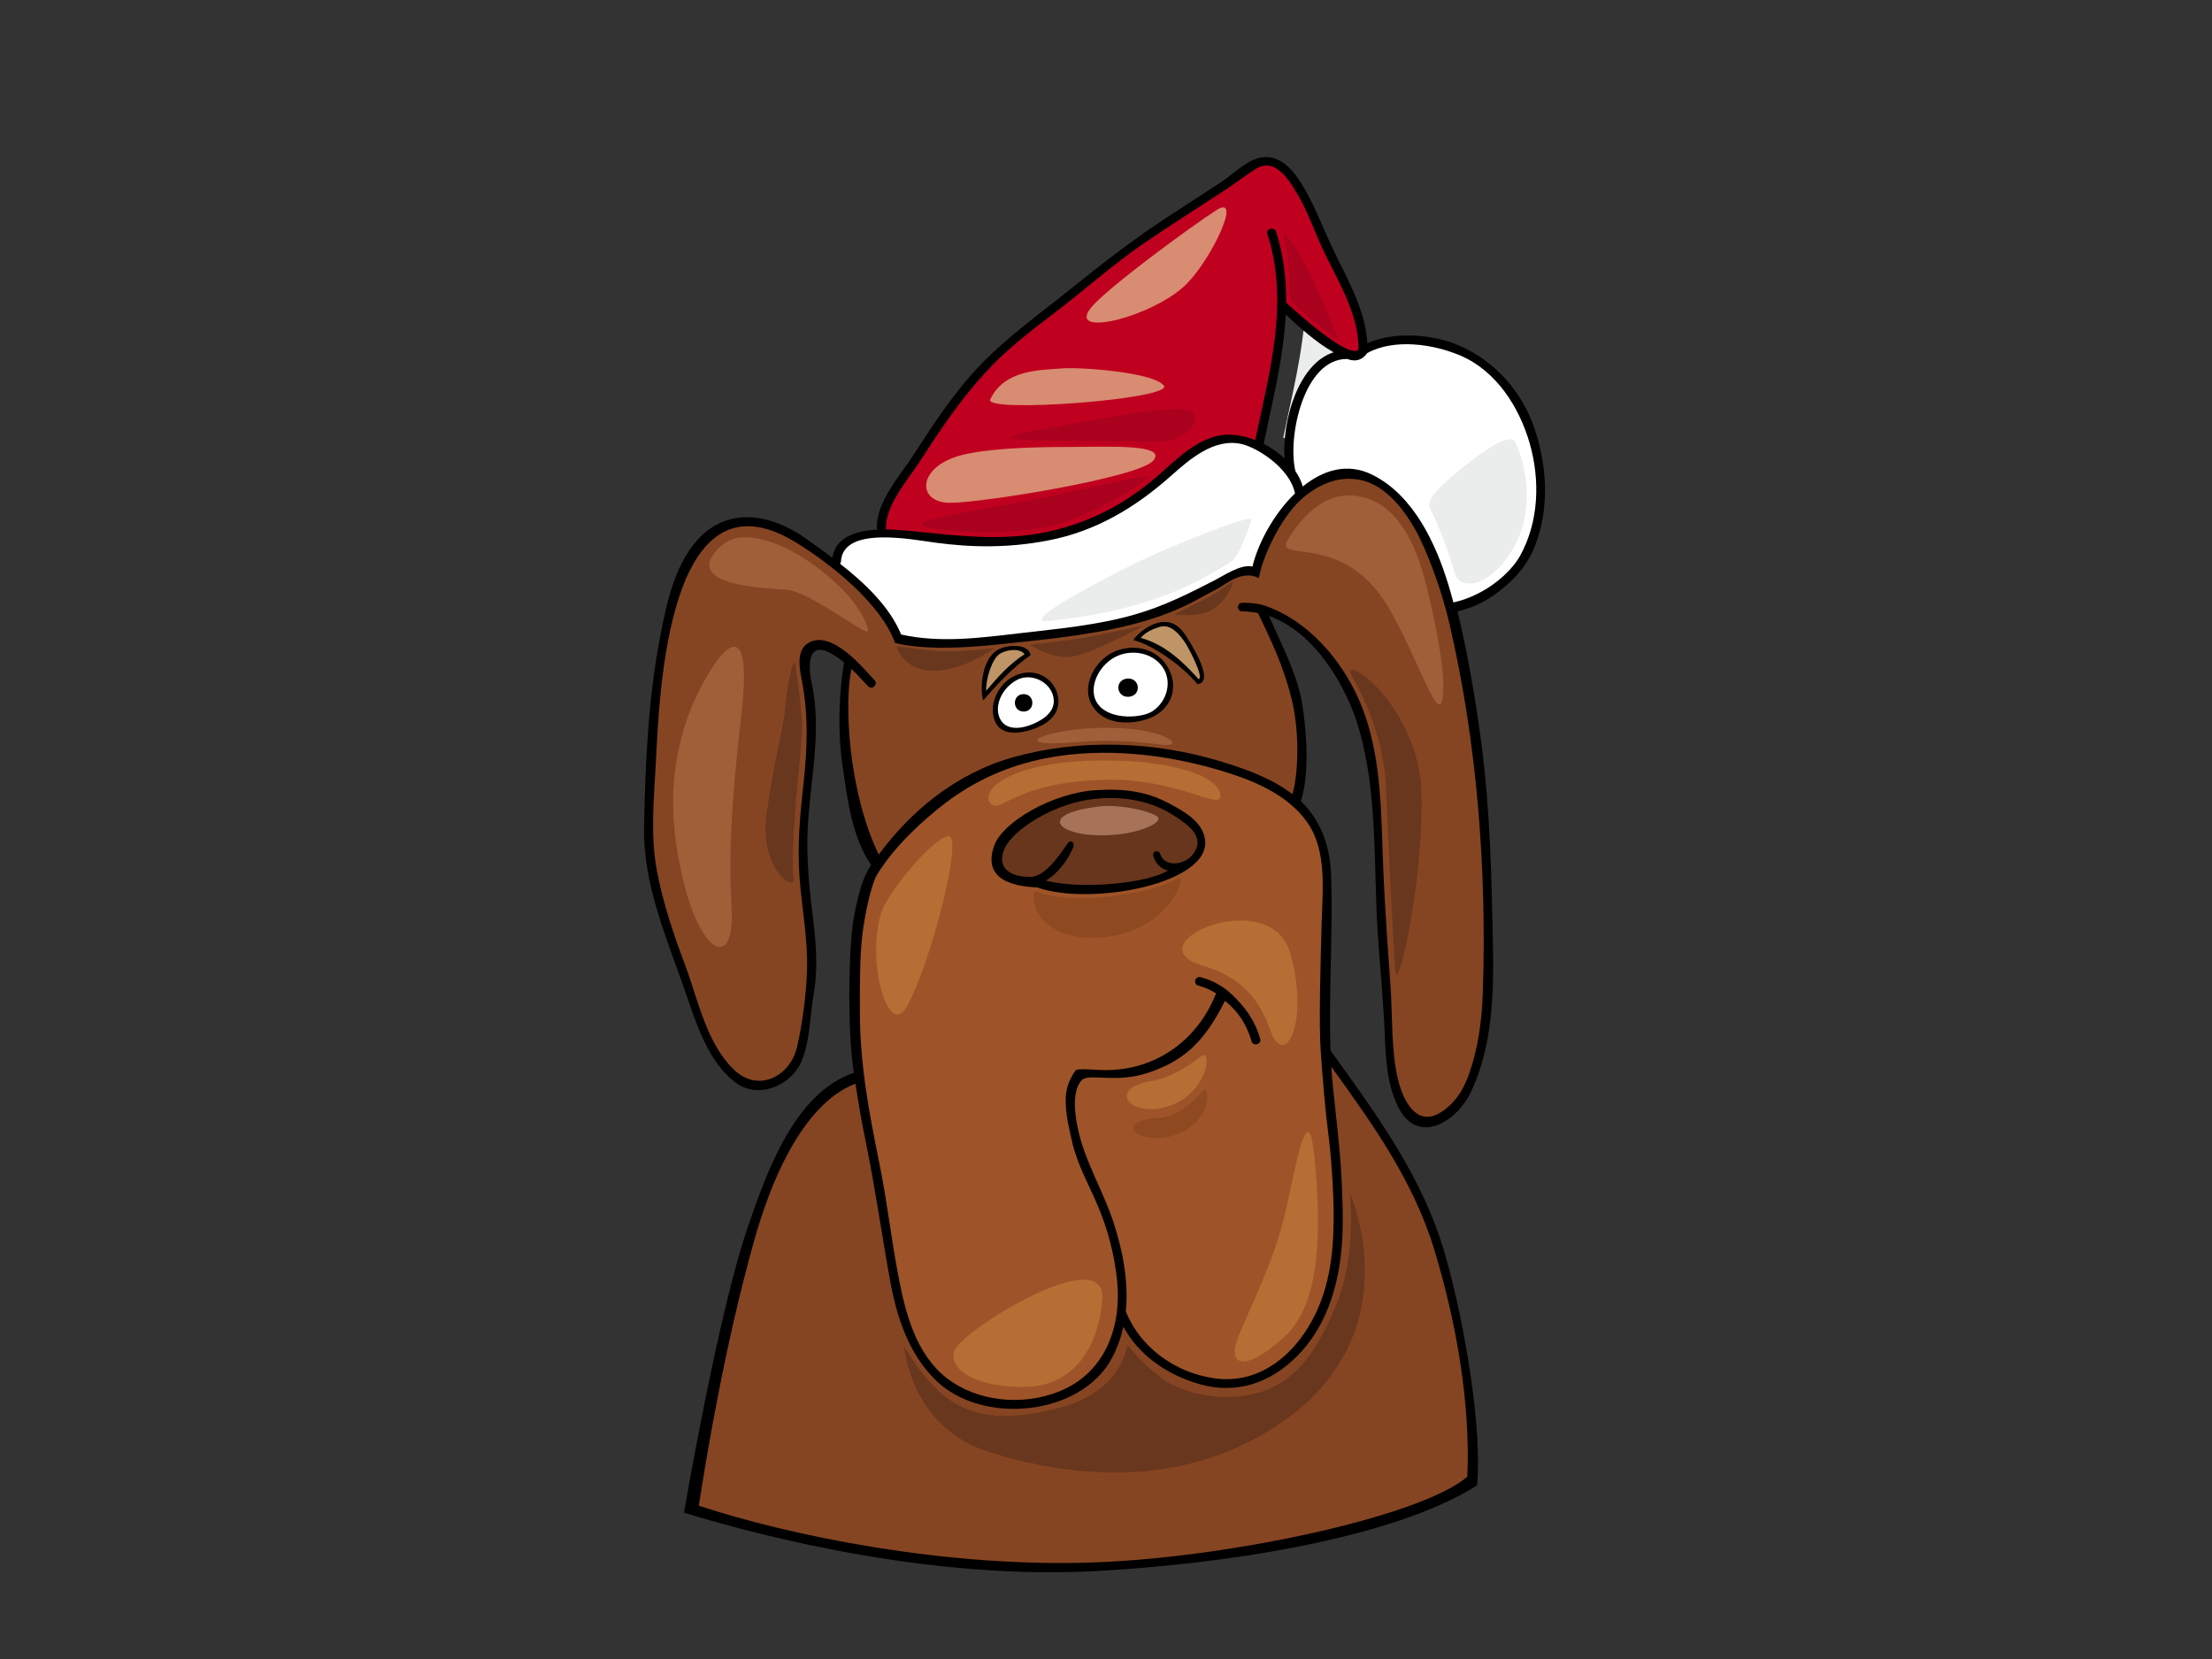 <?xml version="1.0" encoding="utf-8"?>
<!-- Generator: Adobe Illustrator 17.0.0, SVG Export Plug-In . SVG Version: 6.00 Build 0)  -->
<!DOCTYPE svg PUBLIC "-//W3C//DTD SVG 1.1//EN" "http://www.w3.org/Graphics/SVG/1.1/DTD/svg11.dtd">
<svg version="1.1" id="Layer_1" xmlns="http://www.w3.org/2000/svg" xmlns:xlink="http://www.w3.org/1999/xlink" x="0px" y="0px"
	 width="800px" height="600px" viewBox="0 0 800 600" enable-background="new 0 0 800 600" xml:space="preserve">
<rect x="0" y="0" width="800" height="600" fill="#333333" stroke="none"/>
<g>
	<path fill="#EBECEC" d="M471.645,163.503c-2.22-2.069-4.788-3.877-7.539-5.277c3.188-15.368,7.207-31.086,7.995-46.766
		c4.034,3.833,10.992,10.159,17.314,13.67C476.608,129.241,470.764,149.884,471.645,163.503z"/>
	<path d="M554.978,154.982c-4.395-13.115-14.281-24.455-27.365-30.053c-9.515-4.067-23.345-5.194-33.083-0.777
		c-0.589-11.197-6.702-22.354-11.571-32.247c-4.344-8.828-7.548-18.22-12.945-26.54c-3.354-5.167-8.271-9.988-14.952-8.169
		c-4.837,1.318-9.427,6.067-13.512,8.734c-6.609,4.317-13.253,8.594-19.853,12.923c-11.568,7.593-22.334,15.867-33.058,24.526
		c-11.752,9.489-24.011,18.088-34.446,28.999c-9.16,9.573-16.511,20.83-23.611,31.856c-4.936,7.669-14.157,17.719-13.388,27.331
		c-7.585,0.392-14.986,2.617-16.167,10.166c-3.211-2.429-6.414-4.713-9.416-6.862c-11.596-8.299-26.51-11.798-37.693-1.306
		c-9.623,9.032-12.725,24.137-15.092,36.313c-4.387,22.608-5.451,46.167-5.887,69.126c-0.403,21.295,8.499,40.952,15.303,60.779
		c3.755,10.941,7.888,23.939,17.459,31.514c8.443,6.681,20.801,1.226,24.385-7.964c2.993-7.669,2.81-15.995,4.213-23.994
		c1.797-10.253,0.6-20.47-0.679-30.688c-1.402-11.198-2.15-22.356-1.216-33.62c0.964-11.645,2.909-22.979,2.659-34.718
		c-0.094-4.411-0.555-8.821-1.477-13.138c-1.087-5.093-2.096-15.569,6.599-11.058c1.789,0.93,3.46,2.115,5.053,3.425
		c-1.866,11.564-2.304,25.408-0.506,37.57c1.734,11.725,3.352,25.617,10.345,35.733c-2.45,3.416-4.355,8.668-6.261,18.913
		c-1.907,10.246-2.449,40.453,0,56.217c-21.674,7.431-31.57,36.289-38.172,55.257c-10.918,31.37-23.26,103.764-23.257,103.858
		c31.851,9.718,91.1,24.262,149.078,21.1c44.609-2.429,106.717-11.289,137.749-30.992c1.908-20.232-4.34-58.199-11.522-83.33
		c-8.043-28.116-24.515-50.331-41.485-73.942c-0.718-21.077,0.926-42.119,0.215-63.418c-0.335-10.024-3.503-19.599-10.898-26.684
		c1.627-5.616,3.261-15.602,0.629-34.055c-1.654-11.574-7.542-22.24-12.196-32.976c16.669,5.801,28.118,25.621,32.48,40.634
		c6.944,23.905,5.261,49.529,6.858,74.098c0.777,11.949,1.998,23.896,2.495,35.861c0.387,9.305,0.725,18.679,5.017,27.204
		c6.749,13.388,20.787,5.779,26.29-5.895c7.88-16.715,8.195-36.203,7.835-54.008c-0.485-24.129-1.01-47.23-4.082-71.195
		c-2.004-15.627-5.299-34.505-8.71-48.335c7.223-1.936,10.753-4.021,15.44-7.614c5.408-4.152,9.864-9.356,12.383-15.649
		C560.459,184.159,559.625,168.849,554.978,154.982z M464.552,165.785c-2.219-2.071-4.79-3.877-7.54-5.279
		c3.188-15.368,7.208-31.082,7.996-46.767c4.035,3.833,10.991,10.159,17.313,13.672
		C469.517,131.523,463.672,152.164,464.552,165.785z"/>
	<path fill="#C0001F" d="M333.397,165.824c6.926-10.891,14.314-21.634,23.1-31.219c7.525-8.205,16.372-14.988,25.26-21.738
		c10.668-8.1,20.61-17.086,31.687-24.675c9.781-6.704,19.812-13.069,29.754-19.542c3.806-2.477,7.317-5.336,11.207-7.683
		c7.006-4.229,12.118,4.727,14.786,9.191c3.475,5.815,5.733,12.22,8.482,18.362c5.306,11.871,13.813,24.377,13.641,37.77
		c0,0.067,0.028,0.117,0.036,0.177c-3.603,3.45-22.31-13.39-26.214-17.047c0.09-8.597-0.886-17.166-3.648-25.653
		c-0.627-1.932-3.776-1.107-3.144,0.834c8.031,24.675,0.743,50.046-4.367,74.55c-4.043-1.572-8.253-2.291-12.026-1.792
		c-8.687,1.146-16.153,8.416-22.263,13.858c-10.132,9.019-21.057,15.466-34.289,19.451c-19.468,5.863-37.3,3.189-56.848,1.297
		c-2.358-0.227-5.174-0.454-8.095-0.479C319.832,182.91,328.949,172.822,333.397,165.824z"/>
	<path fill="#FFFFFF" d="M304.147,203.028c0.75-12.921,25.823-7.889,34.024-6.78c13.826,1.867,26.94,1.886,40.766-0.754
		c17.51-3.345,31.787-12.015,44.699-23.511c6.647-5.918,15.469-13.587,25.298-11.417c5.602,1.232,17.498,8.574,19.424,17.867
		c-7.745,7.483-13.447,18.223-15.382,26.483c-4.147-1.042-10.525,3.336-13.658,4.942c-9.422,4.827-18.291,9.311-28.627,12.309
		c-13.823,4.007-28.135,5.231-42.388,6.906c-14.059,1.645-28.408,3.535-42.387,0.406c-4.117-9.979-12.935-18.408-22.1-25.603
		C303.989,203.649,304.126,203.381,304.147,203.028z"/>
	<path fill="#864522" d="M518.858,452.371c7.741,25.655,12.989,54.812,11.819,81.675c-16.109,14.08-84.341,29.047-134.214,30.997
		c-53.893,2.106-110.985-9.669-143.726-20.487c2.529-16.241,9.134-57.01,19.865-95.327c10.73-38.312,25.401-53.073,36.8-57.287
		c1.026,7.154,2.332,14.307,3.81,21.517c3.367,16.467,5.679,32.997,8.669,49.51c2.398,13.241,6.628,26.591,16.677,36.324
		c16.867,16.346,52.488,12.788,63.638-8.191c1.924-3.616,3.235-7.387,4.079-11.239c5.401,9.678,14.242,16.266,25.266,20.035
		c13.387,4.571,25.655,1.45,35.829-7.761c10.956-9.923,15.881-23.866,17.543-37.884c0.964-8.159,0.85-15.838,0.301-27.921
		c-0.542-12.085-3.286-32.484-3.741-40.54C496.678,406.886,511.258,427.181,518.858,452.371z"/>
	<path fill="#9E5428" d="M472.648,297.207c7.346,10.297,5.677,24.501,5.351,36.285c-0.42,15.173-1.064,36.679-0.326,47.027
		c0.737,10.345,1.65,21.13,2.69,29.138c1.043,8.004,2.008,20.867,1.969,30.708c-0.059,14.059-1.727,27.418-9.226,39.674
		c-7.305,11.933-19.197,20.576-34.01,18.431c-14.136-2.046-26.564-11.101-31.843-23.933c-0.027-0.066-0.075-0.099-0.106-0.16
		c1.111-10.735-1.042-21.87-4.357-32.085c-3.043-9.378-7.956-18.039-11.111-27.376c-1.961-5.799-5.279-19.323-0.38-24.313
		c2.52-2.566,12.25,1.313,23.956-2.63c11.705-3.937,19.87-9.979,27.767-26.008c4.904,3.92,7.924,8.686,9.611,14.637
		c0.557,1.952,3.706,1.12,3.146-0.838c-1.978-6.97-5.679-11.695-10.035-15.9c-4.355-4.205-8.844-5.728-11.491-6.452
		c-2.028-0.555-2.89,2.486-0.868,3.034c2.309,0.63,4.456,1.592,6.429,2.798c-6.814,17.393-22.864,28.974-43.07,27.679
		c-4.081-0.261-6.266-0.351-7.649,0.046c-0.382,0.797-3.163,3.893-3.611,9.279c-0.445,5.385,1.208,12.18,2.316,16.951
		c1.808,7.786,5.911,15.13,9.056,22.462c3.701,8.629,6.143,17.804,7.123,27.086c1.804,17.04-4.232,34.108-21.497,40.712
		c-13.082,5.006-29.123,3.471-40.137-5.107c-11.068-8.615-14.835-23.385-17.316-36.227c-2.629-13.588-4.147-27.324-6.899-40.906
		c-3.834-18.899-7.112-35.969-7.135-55.314c-0.01-8.65-0.11-19.112,0.873-27.702c0.7-6.122,3.022-18.081,5.384-21.948
		c6.264-10.247,16.606-19.707,24.798-25.935c10.574-8.04,22.647-13.388,35.739-16.011c21.763-4.353,45.565-1.444,66.485,5.234
		C454.994,282.974,466.083,288.01,472.648,297.207z"/>
	<path fill="#864522" d="M536.272,359.148c-0.345,10.276-1.741,20.509-5.329,30.217c-1.918,5.197-4.826,9.6-9.576,12.746
		c-9.208,6.084-14.071-4.633-15.749-11.669c-2.621-10.993-1.939-23.342-2.762-34.569c-0.978-13.276-1.899-26.552-2.505-39.852
		c-0.952-21.036-0.209-43.661-9.088-63.446c-6.368-14.19-18.266-28.19-33.716-33.481c-2.639-0.905-5.466-1.102-8.234-1.111
		c-2.104-0.003-2.102,3.141,0,3.148c1.954,0.002,3.85,0.213,5.694,0.586c0.022,0.076,0.036,0.151,0.075,0.229
		c4.271,8.931,9.442,19.439,12.308,32.011c2.963,13.01,1.767,28.146,0.004,33.244c-7.654-5.872-17.531-9.314-26.696-12.059
		c-23.515-7.053-50.25-7.964-73.99-1.357c-21.418,5.957-37.749,20.141-48.908,35.283c-11.164-23.284-12.519-55.396-9.837-67.105
		c2.133,2.037,4.123,4.221,6.038,6.258c1.416,1.505,3.716-0.728,2.307-2.231c-4.755-5.048-15.641-18.379-24.01-13.425
		c-4.417,2.616-3.117,9.376-2.344,13.299c2.482,12.556,2.034,24.9,0.632,37.563c-1.27,11.472-2.278,22.395-1.419,33.955
		c0.85,11.452,3.122,22.619,2.672,34.14c-0.339,8.67-1.622,18.706-3.588,27.166c-2.442,10.508-13.718,16.433-22.343,8.599
		c-10.327-9.378-13.469-25.896-18.144-38.319c-4.167-11.067-7.925-22.201-10.143-33.804c-2.457-12.854-1.139-26.039-0.451-39.005
		c1.282-24.201,3.927-108.605,50.648-79.998c12.766,7.811,30.815,22.255,35.899,36.384c10.398,2.559,25.015,1.81,36.552,0.603
		c12.597-1.32,25.274-2.53,37.731-4.8c11.388-2.074,23.122-5.247,33.355-10.622c3.217-1.687,6.386-3.464,9.606-5.148
		c1.973-1.034,8.317-6.658,14.308-3.501c1.527-8.494,8.216-21.889,14.995-28.153c6.781-6.262,14.946-9.261,23.036-7.021
		c9.595,2.658,16.907,13.705,20.71,21.87c3.873,8.306,7.788,19.471,10.134,29.548C534.251,268.657,537.771,314.792,536.272,359.148z
		"/>
	<path fill="#FFFFFF" d="M549.778,200.977c-3.217,5.811-12.028,14.142-24.121,16.915c-0.595-2.221-1.223-4.429-1.891-6.62
		c-4.489-14.701-12.589-32.199-27.454-39.571c-9.023-4.48-17.817-1.689-25.143,4.245c-0.543-1.938-1.477-3.79-2.657-5.549
		c-2.981-12.174,3.013-40.787,18.725-40.563c0.258,0.002,4.238,2.007,7.115-1.963c0.044-0.062,0.069-0.119,0.103-0.179
		c0.044-0.023,0.087-0.018,0.128-0.043c9.704-5.284,23.825-3.233,33.608,0.951c13.121,5.613,21.339,18.864,25.028,31.681
		C557.049,173.573,556.581,188.689,549.778,200.977z"/>
	<path d="M435.737,303.105c-1.145-5.877-6.935-9.511-13.996-13.086c-6.942-3.512-14.802-4.961-25.442-4.248
		c-15.921,1.058-33.659,11.599-36.697,19.946c-3.179,8.735,0.856,14.641,15.534,15.228
		C394.22,327.795,438.956,319.616,435.737,303.105z"/>
	<path fill="#68361C" d="M378.195,318.466c4.673-2.639,8.195-7.788,9.909-11.917c0.786-1.895-0.94-3.114-2.08-1.42
		c-3.064,4.543-8.197,12.158-13.699,12.039c-5.504-0.119-10.788-2.028-9.786-7.909c1.347-7.909,16.141-16.855,28.132-19.471
		c11.514-2.507,23.996-1.091,33.416,4.858c6.074,3.834,11.229,7.882,8.051,13.313c-3.181,5.428-11.064,5.639-12.477,1.063
		c-0.599-1.941-3.106-1.274-2.504,0.674c0.881,2.855,2.972,4.72,5.316,5.107C414.998,319.551,390.795,321.772,378.195,318.466z"/>
	<path d="M382.727,252.486c-0.896-7.009-8.177-11.408-15.366-8.242c-6.952,3.066-9.971,11.48-7.378,16.935
		c2.425,5.1,8.86,3.989,12.76,2.821C377.551,262.565,383.576,259.126,382.727,252.486z"/>
	<path fill="#FFFFFF" d="M372.289,262.347c-3.933,1.397-9.45,1.721-11.044-3.474c-1.294-4.219,1.15-9.862,6.258-12.808
		c5.618-3.244,13.439,0.994,13.615,7.355C381.251,258.23,375.961,261.036,372.289,262.347z"/>
	<path d="M423.132,242.807c-3.198-7.218-11.073-10.13-18.651-7.715c-8.418,2.678-14.195,13.576-9.011,20.828
		c5.186,7.249,15.521,5.625,19.94,3.977C423.319,256.944,426.071,249.442,423.132,242.807z"/>
	<path fill="#FFFFFF" d="M416.773,257.244c-3.74,2.452-15.054,3.293-19.508-2.351c-4.455-5.644,0.217-15.045,7.244-17.833
		c6.178-2.445,13.525-0.371,16.552,5.162C423.785,247.195,421.885,253.894,416.773,257.244z"/>
	<path d="M372.742,236.935c-0.737-4.31-8.437-3.819-11.763-1.993c-6.183,3.402-6.582,14.822-5.384,18.349
		C360.18,248.031,366.229,241.361,372.742,236.935z"/>
	<path fill="#BF9467" d="M356.66,249.827c-0.169-4.331,2.191-11.738,4.984-13.408c2.792-1.668,7.47-1.957,8.906,0.194
		C365.012,240.112,360.644,245.144,356.66,249.827z"/>
	<path d="M429.337,230.624c-1.962-3.134-4.355-6.134-9.281-5.629c-3.571,0.371-8.281,3.533-10.163,6.487
		c7.71,1.989,18.344,10.004,23.196,15.968C439.406,246.713,431.362,233.855,429.337,230.624z"/>
	<path fill="#BF9467" d="M433.503,245.653c-0.013-0.019-0.017-0.041-0.035-0.059c-5.836-6.434-12.215-12.542-20.925-14.887
		c1.679-2.002,4.325-3.222,6.807-3.969c4.139-1.239,7.174,2.701,9.211,5.565C429.49,233.607,435.594,244.896,433.503,245.653z"/>
	<path d="M407.964,245.401c-2.194,0.06-3.504,1.56-3.504,3.277c0,1.714,1.378,3.455,3.637,3.329c2.26-0.131,3.403-1.615,3.403-3.329
		C411.5,246.961,410.158,245.332,407.964,245.401z"/>
	<path d="M370.205,251.04c-4.205,0-4.205,6.296,0,6.296C374.413,257.336,374.413,251.04,370.205,251.04z"/>
	<path fill="#D88C71" d="M358.129,144.485c5.151-11.181,19.236-10.606,25.577-11.218c6.344-0.614,33.399,1.276,37.202,6.173
		C424.715,144.336,355.803,149.536,358.129,144.485z"/>
	<path fill="#D88C71" d="M347.386,164.711c9.341-2.525,25.362-3.061,39.314-3.061c13.951,0,35.511-1.224,30.438,4.899
		c-5.072,6.118-61.509,15.296-73.559,15.296C331.529,181.845,331.534,168.995,347.386,164.711z"/>
	<path fill="#D88C71" d="M394.181,111.793c4.92-6.725,36.274-29.697,45.784-35.815c9.513-6.122-1.814,17.804-10.931,26.826
		C417.316,114.403,386.57,122.198,394.181,111.793z"/>
	<path fill="#AA011E" d="M338.29,191.248c5.128,0.756,28.845,2.899,44.47-1.739c15.625-4.638,28.247-13.633,32.152-16.532
		c3.906-2.899-22.235,4.353-47.776,8.991C341.597,186.609,324.47,189.219,338.29,191.248z"/>
	<path fill="#AA011E" d="M378.854,159.351c11.119,0,33.655,0.58,41.467,0.289c7.811-0.289,14.167-6.679,11.117-10.728
		c-2.404-3.19-30.648,2.026-45.373,4.64C371.341,156.16,352.712,159.351,378.854,159.351z"/>
	<path fill="#AA011E" d="M475.609,102.804c-4.753-10.666-12.413-21.871-11.418-17.398c0.901,4.058,2.105,11.019,2.105,14.792
		c0,3.765-0.358,7.296,0.901,8.695c3.905,4.349,13.822,12.181,16.524,13.918C484.935,123.591,479.484,111.493,475.609,102.804z"/>
	<path fill="#EBECEC" d="M425.127,213.868c7.436-3.015,17.726-8.987,20.433-11.021c2.706-2.03,6.912-13.34,6.912-15.081
		c0-1.739-30.352,9.861-47.778,18.85c-17.426,8.991-34.553,18.851-25.54,17.98C388.168,223.727,406.498,221.406,425.127,213.868z"/>
	<path fill="#EBECEC" d="M523.081,174.137c7.598-6.769,22.537-18.848,24.942-14.208c2.403,4.64,9.557,25.328-3.304,42.338
		c-8.114,10.73-17.13,10.73-18.633,4.931c-1.5-5.801-6.909-20.008-8.712-22.911C515.571,181.389,519.178,177.62,523.081,174.137z"/>
	<path fill="#A77358" d="M398.382,291.582c5.453-0.584,15.926,1.161,19.832,3.481c3.907,2.319-8.412,7.829-22.834,6.959
		C380.956,301.152,376.749,293.907,398.382,291.582z"/>
	<path fill="#B66E34" d="M381.556,276.212c7.918-1.221,23.738-2.026,38.163,0.291c14.422,2.321,21.934,6.959,21.634,11.598
		c-0.299,4.642-15.925-6.375-40.263-6.088c-24.341,0.291-33.356,6.383-39.364,8.991
		C355.718,293.612,351.511,280.854,381.556,276.212z"/>
	<path fill="#B66E34" d="M435.043,349.288c10.077,3.018,19.232,8.413,24.342,23.202c5.108,14.788,14.418-2.608,7.211-27.839
		C459.385,319.421,408.903,341.463,435.043,349.288z"/>
	<path fill="#B66E34" d="M417.016,390.854c4.978-0.745,12.62-4.931,17.127-8.698c4.508-3.771,3.06,12.84-11.063,17.771
		C408.957,404.856,399.585,393.464,417.016,390.854z"/>
	<path fill="#B66E34" d="M398.688,469.92c-1.203,16.24-9.614,30.74-26.442,31.606c-16.827,0.873-29.748-5.51-27.044-13.049
		C347.907,480.939,400.254,448.783,398.688,469.92z"/>
	<path fill="#B66E34" d="M475.819,423.013c1.552,20.468,2.448,48.009-11.418,60.603c-13.863,12.593-21.203,11.017-16.311-0.786
		c4.894-11.809,12.236-25.972,16.311-42.504C468.477,423.798,473.371,390.746,475.819,423.013z"/>
	<path fill="#69371E" d="M488.169,431.325c0,0,2.765,22.65-5.175,41.307c-7.94,18.656-15.533,27.314-27.613,30.981
		c-12.085,3.664-26.928,0.669-34.521-4.661c-7.594-5.334-13.116-12.662-13.116-12.662s-1.728,16.656-23.818,22.654
		c-22.089,5.994-33.136,2.662-41.42-3.331c-8.286-5.998-15.532-18.66-15.532-18.66s2.071,29.317,31.066,38.313
		c28.993,8.993,68.775,13.628,104.243-9.992C511.298,482.627,488.169,431.325,488.169,431.325z"/>
	<path fill="#8F4920" d="M374.795,322.457c0,0,8.635,3.93,26.559,1.73c17.923-2.202,21.345-5.032,24.929-6.603
		c3.585-1.574-3.992,20.214-28.757,21.478C372.76,340.318,372.188,321.832,374.795,322.457z"/>
	<path fill="#8F4920" d="M419.604,404.256c5.769-0.36,12.309-5.841,15.135-9.541c2.824-3.698,4.439,10.125-8.677,15.382
		C412.947,415.353,400.841,405.422,419.604,404.256z"/>
	<path fill="#69371E" d="M287.64,240.351c0.339,2.072,1.955,13.848,2.392,19.721c0.434,5.871-1.307,19.086-2.175,29.787
		c-0.869,10.7-1.521,22.862-0.869,27.901c0.652,5.036-12.39-3.568-9.782-23.08c2.608-19.508,6.303-31.881,6.739-38.595
		C284.38,249.374,286.988,236.366,287.64,240.351z"/>
	<path fill="#69371E" d="M489.356,245.385c2.618,4.401,11.302,20.768,11.954,39.859c0.654,19.093,2.609,55.8,3.26,65.659
		c0.651,9.862,10.001-29.578,9.567-63.143C513.699,254.199,482.619,234.057,489.356,245.385z"/>
	<path fill="#A05E39" d="M259.38,198.814c3.467-3.781,8.259-6.29,18.911-2.937c10.651,3.359,20.649,11.539,26.3,17.201
		c5.651,5.664,8.912,11.75,9.347,14.896c0.436,3.144-20.65-14.059-29.561-14.685C275.464,212.661,247.642,211.613,259.38,198.814z"
		/>
	<path fill="#A05E39" d="M388.713,268.46c6.079-0.491,15.651-1.254,31.084,0.839c9.588,1.306,2.608-6.083-19.564-6.083
		C378.062,263.216,362.844,270.562,388.713,268.46z"/>
	<path fill="#A05E39" d="M466.091,194.619c3.514-5.304,11.74-17.62,25.435-15.104c13.692,2.52,20.432,16.577,24.344,32.307
		c3.914,15.734,7.391,33.984,5.654,41.537c-1.74,7.55-9.471-17.034-19.564-33.982C485.222,191.265,459.571,204.481,466.091,194.619z
		"/>
	<path fill="#A05E39" d="M268.117,258.635c-1.988,17.423-5.088,45.177-3.562,68.75c1.526,23.573-10.687,18.665-17.303-8.345
		c-6.614-27.012-3.56-44.197,1.019-58.442C252.85,246.356,273.712,209.524,268.117,258.635z"/>
	<path fill="#B66E34" d="M319.002,329.349c2.564-7.209,18.319-26.027,23.917-27.007c5.599-0.98-5.597,44.197-14.758,61.384
		C321.18,376.827,312.896,346.539,319.002,329.349z"/>
	<path fill="#69371E" d="M359.705,234.366c0,0-10.186,1.232-16.917,1.232c-6.73,0-18.557-1.934-18.557-1.934
		s2.183,8.778,13.099,8.952C348.245,242.793,359.705,234.366,359.705,234.366z"/>
	<path fill="#69371E" d="M372.441,233.138c0,0,13.099-1.231,21.104-2.811c8.003-1.581,20.01-4.037,20.01-4.037
		s-16.009,8.773-24.196,10.881C381.174,239.278,372.441,233.138,372.441,233.138z"/>
	<path fill="#69371E" d="M424.47,222.249c0,0,7.823-3.861,12.006-5.971c4.187-2.103,7.642-5.087,9.099-5.79
		c1.454-0.706-2.003,7.023-7.095,10.008C433.385,223.478,424.47,222.249,424.47,222.249z"/>
</g>
</svg>
